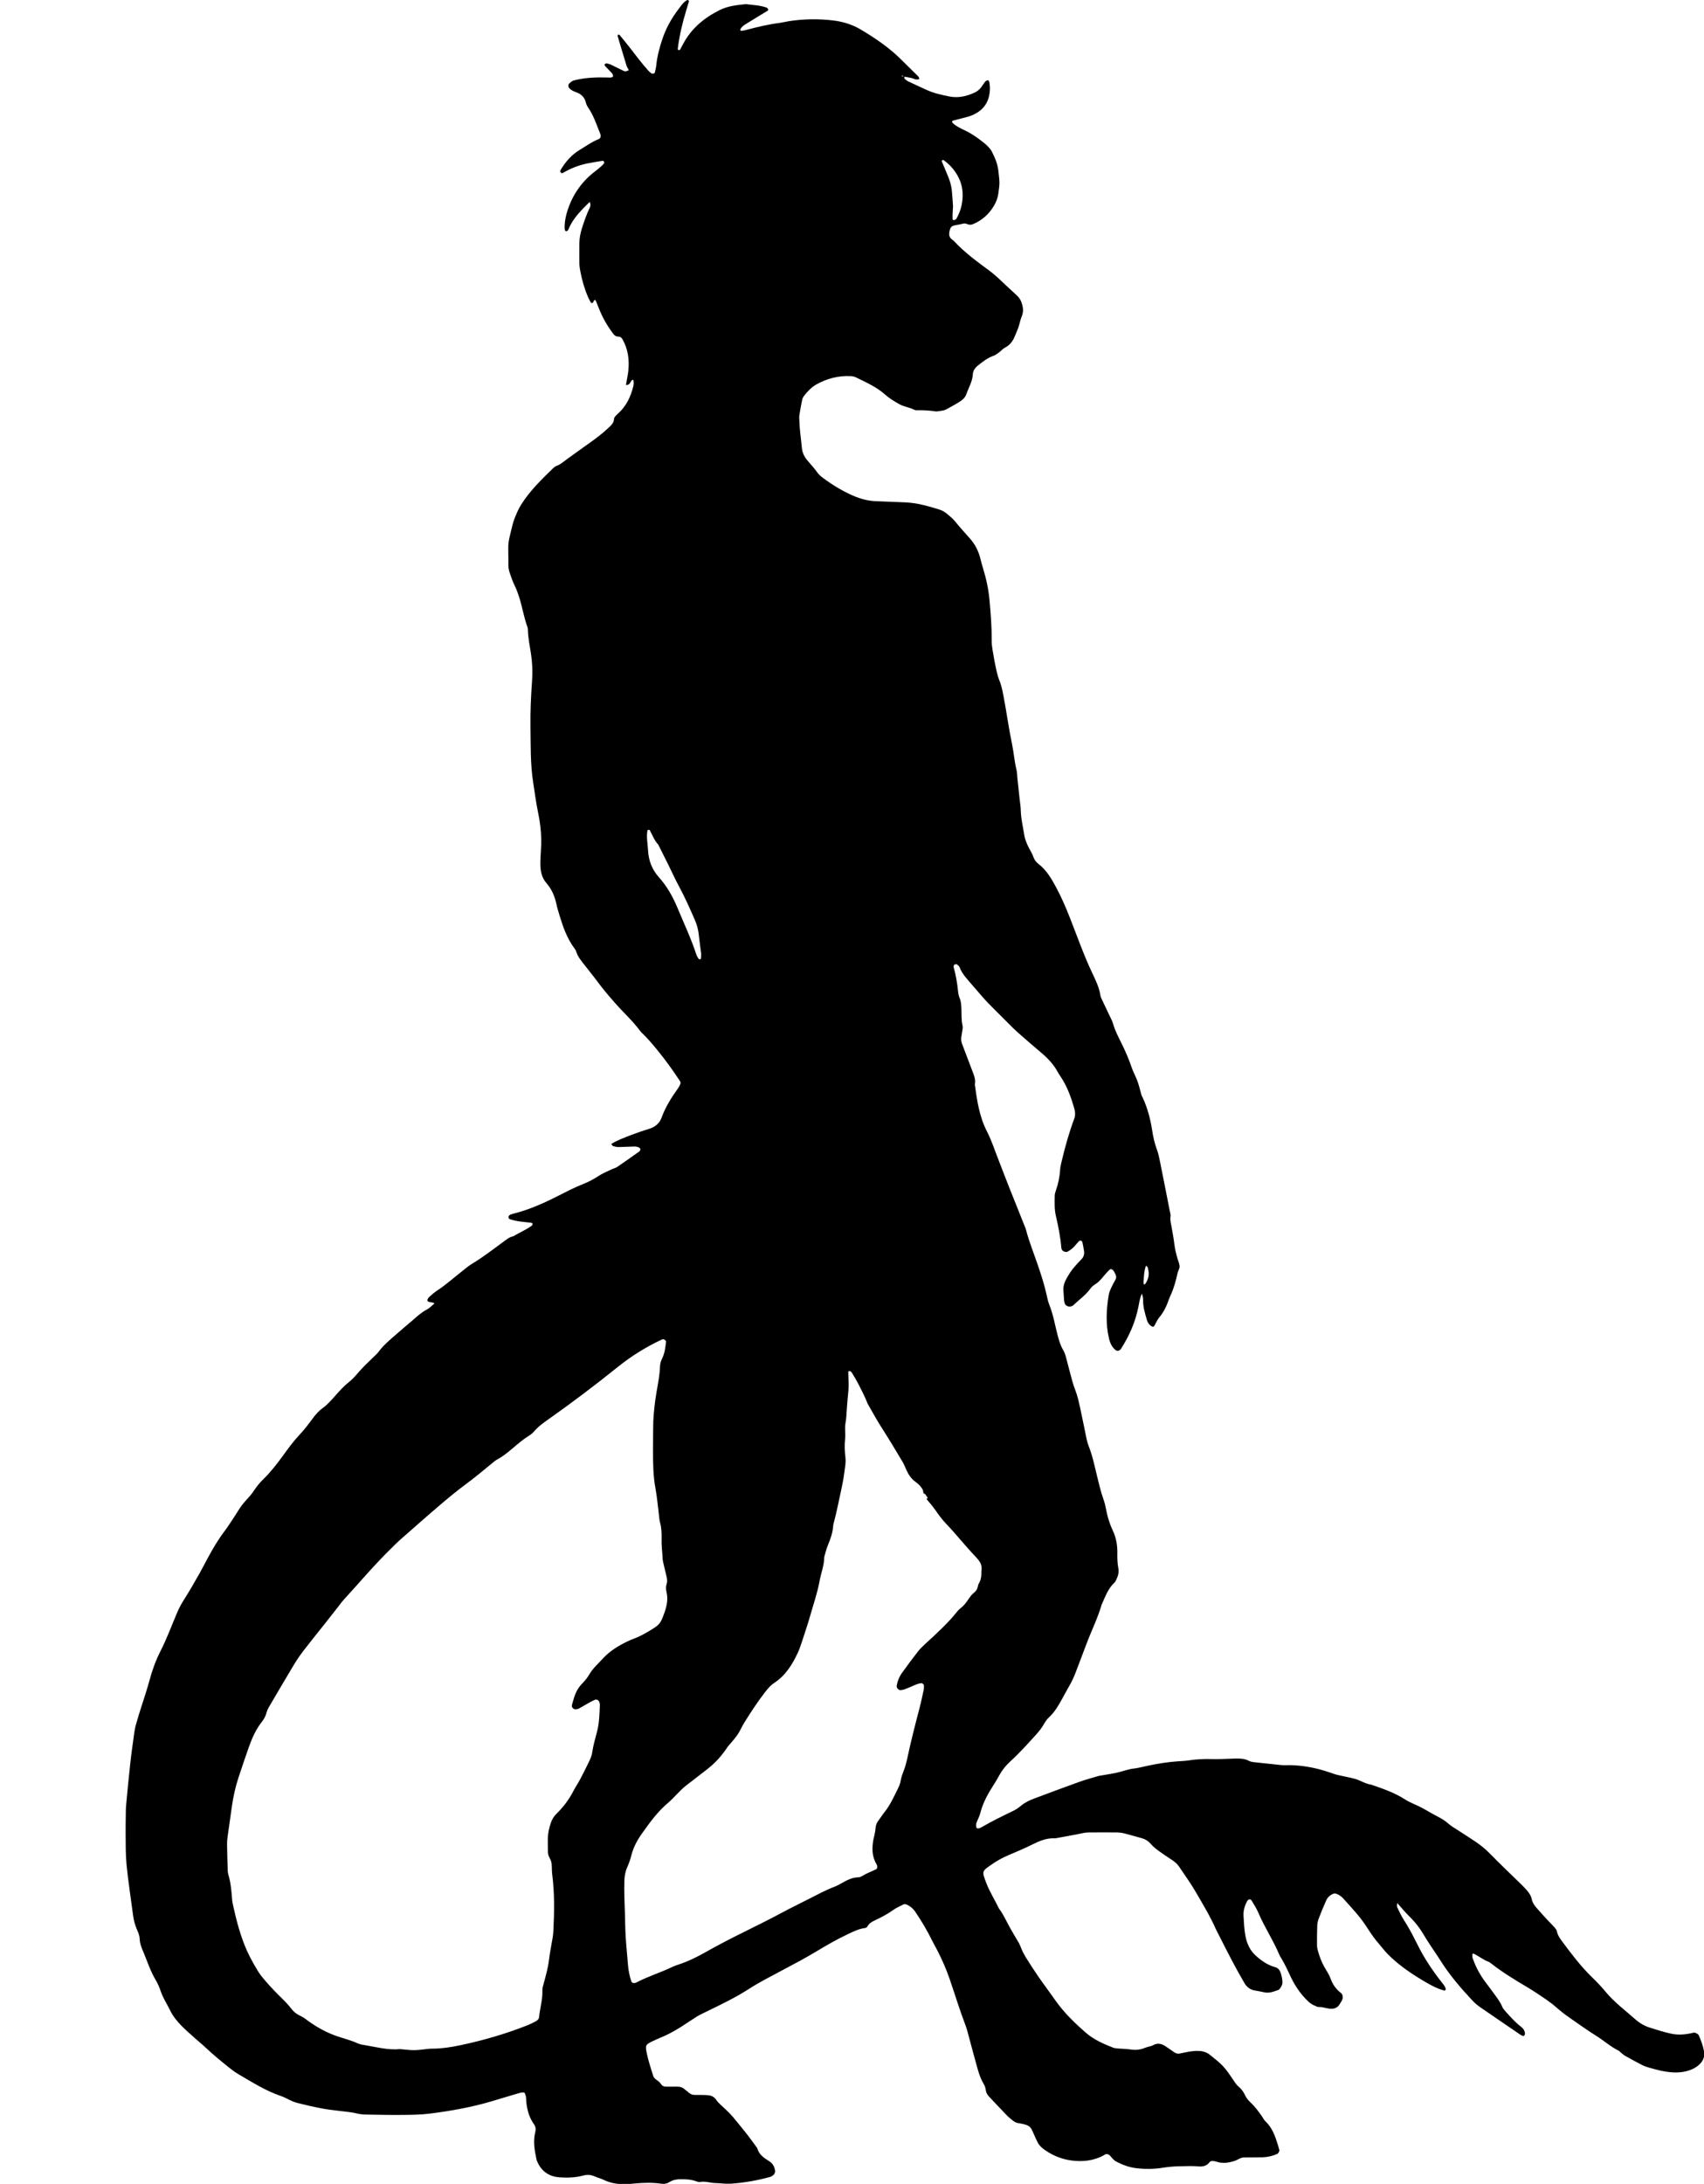<?xml version="1.0" encoding="utf-8"?>
<!-- Generator: Adobe Illustrator 24.0.2, SVG Export Plug-In . SVG Version: 6.00 Build 0)  -->
<svg version="1.1" id="Layer_1" xmlns="http://www.w3.org/2000/svg" xmlns:xlink="http://www.w3.org/1999/xlink" x="0px" y="0px"
	 width="226.11" height="289.68" viewBox="0 0 226.11 289.68" style="enable-background:new 0 0 226.11 289.68;" xml:space="preserve">
<path d="M185.41,252.41c-0.01,0.19-0.08,0.4-0.02,0.55c0.26,0.57,0.54,1.14,0.87,1.67c0.54,0.85,1.04,1.72,1.48,2.63
	c0.11,0.23,0.24,0.44,0.35,0.67c0.86,1.76,1.95,3.38,3.15,4.92c0.23,0.3,0.5,0.57,0.6,0.95c0.01,0.05,0,0.12-0.03,0.15
	c-0.04,0.04-0.11,0.1-0.15,0.09c-1.05-0.28-1.98-0.82-2.89-1.36c-1.46-0.87-2.86-1.83-4.12-2.99c-0.37-0.34-0.72-0.7-1.04-1.09
	c-0.43-0.54-0.9-1.05-1.31-1.6c-0.41-0.55-0.78-1.15-1.16-1.72c-0.85-1.25-1.9-2.34-2.91-3.47c-0.25-0.28-0.57-0.5-0.93-0.62
	c-0.11-0.04-0.25-0.04-0.36,0c-0.43,0.16-0.76,0.46-0.95,0.87c-0.36,0.8-0.7,1.62-1.01,2.44c-0.11,0.29-0.18,0.61-0.19,0.92
	c-0.03,0.88-0.04,1.76-0.03,2.64c0,0.25,0.06,0.5,0.13,0.74c0.21,0.73,0.47,1.44,0.84,2.1c0.28,0.49,0.62,0.97,0.81,1.49
	c0.28,0.8,0.72,1.45,1.39,1.96c0.29,0.22,0.31,0.69,0.11,1.04c-0.09,0.17-0.19,0.32-0.29,0.48c-0.3,0.49-0.76,0.62-1.3,0.57
	c-0.5-0.05-0.98-0.26-1.49-0.22c-0.12,0.01-0.24-0.07-0.36-0.12c-0.35-0.14-0.68-0.32-0.96-0.58c-1.13-1.05-1.94-2.32-2.56-3.71
	c-0.31-0.69-0.65-1.36-1.03-2.01c-0.1-0.16-0.21-0.32-0.28-0.49c-0.8-1.92-1.97-3.66-2.78-5.57c-0.24-0.57-0.59-1.11-0.91-1.65
	c-0.05-0.09-0.21-0.17-0.3-0.16c-0.1,0.02-0.22,0.13-0.28,0.23c-0.35,0.62-0.53,1.28-0.49,1.99c0.05,0.88,0.09,1.77,0.25,2.63
	c0.19,1,0.59,1.92,1.38,2.63c0.76,0.68,1.57,1.25,2.57,1.52c0.39,0.1,0.62,0.41,0.74,0.79c0.13,0.42,0.23,0.85,0.22,1.3
	c0,0.27-0.32,0.86-0.56,0.94c-0.59,0.21-1.18,0.45-1.83,0.31c-0.43-0.09-0.86-0.18-1.3-0.25c-0.6-0.11-1.05-0.46-1.34-0.96
	c-0.57-0.97-1.12-1.97-1.65-2.97c-0.62-1.17-1.21-2.35-1.81-3.53c-0.11-0.22-0.24-0.44-0.34-0.67c-0.77-1.73-1.75-3.35-2.7-4.98
	c-0.66-1.14-1.45-2.21-2.18-3.31c-0.25-0.37-0.58-0.65-0.96-0.9c-0.63-0.41-1.26-0.83-1.87-1.28c-0.35-0.26-0.69-0.56-0.97-0.88
	c-0.31-0.35-0.66-0.57-1.1-0.7c-0.79-0.22-1.57-0.45-2.36-0.65c-0.3-0.08-0.62-0.12-0.93-0.13c-1.26-0.01-2.52-0.01-3.78,0
	c-0.51,0-1,0.13-1.49,0.23c-0.99,0.2-1.98,0.37-2.97,0.55c-1.11-0.07-2.08,0.34-3.05,0.82c-1.01,0.51-2.06,0.95-3.1,1.39
	c-0.82,0.34-1.58,0.76-2.31,1.27c-1.28,0.9-1.31,0.84-0.69,2.46c0.45,1.18,1.14,2.24,1.68,3.38c0.58,0.75,0.95,1.63,1.41,2.45
	c0.37,0.66,0.75,1.31,1.14,1.96c0.17,0.27,0.28,0.56,0.4,0.85c0.16,0.41,0.36,0.8,0.59,1.18c0.53,0.85,1.08,1.7,1.65,2.53
	c0.75,1.09,1.55,2.14,2.31,3.23c1.13,1.61,2.54,2.97,4.01,4.25c1.05,0.92,2.33,1.49,3.62,1.99c0.17,0.07,0.37,0.09,0.55,0.11
	c0.63,0.05,1.26,0.06,1.88,0.15c0.65,0.09,1.24,0.01,1.84-0.24c0.34-0.15,0.75-0.17,1.07-0.35c0.58-0.32,1.09-0.19,1.59,0.13
	c0.42,0.27,0.83,0.57,1.24,0.85c0.22,0.15,0.47,0.18,0.72,0.13c0.43-0.08,0.86-0.19,1.3-0.26c0.37-0.06,0.75-0.09,1.13-0.08
	c0.57,0.01,1.1,0.16,1.57,0.54c1.66,1.33,1.87,1.53,3.06,3.3c0.21,0.31,0.41,0.64,0.7,0.88c0.39,0.33,0.68,0.72,0.89,1.19
	c0.15,0.33,0.41,0.64,0.68,0.9c0.61,0.56,1.09,1.22,1.56,1.89c0.14,0.21,0.25,0.45,0.43,0.62c0.92,0.85,1.3,1.98,1.66,3.12
	c0.08,0.24,0.14,0.48,0.2,0.73c0.03,0.12-0.14,0.42-0.25,0.48c-0.64,0.29-1.31,0.44-2.01,0.46c-0.38,0.01-0.76,0-1.13,0.01
	c-0.44,0-0.88,0-1.32,0.01c-0.46,0.01-0.81,0.33-1.23,0.46c-0.8,0.26-1.59,0.37-2.41,0.1c-0.18-0.06-0.37-0.09-0.55-0.09
	c-0.11,0-0.27,0.04-0.33,0.12c-0.37,0.53-0.9,0.65-1.49,0.6c-0.82-0.08-1.63-0.03-2.45-0.02c-0.76,0.01-1.5,0.07-2.25,0.19
	c-1.18,0.19-2.39,0.21-3.58,0.06c-0.94-0.11-1.83-0.44-2.67-0.89c-0.34-0.18-0.55-0.51-0.81-0.78c-0.18-0.19-0.48-0.26-0.69-0.12
	c-0.37,0.25-0.78,0.4-1.2,0.54c-0.67,0.22-1.34,0.31-2.04,0.31c-1.76,0.01-3.35-0.5-4.78-1.52c-0.42-0.3-0.76-0.65-0.97-1.14
	c-0.07-0.17-0.17-0.34-0.24-0.51c-0.63-1.39-0.49-1.58-2.27-1.87c-0.25-0.04-0.48-0.16-0.68-0.32c-0.25-0.2-0.5-0.39-0.72-0.61
	c-0.83-0.86-1.65-1.73-2.47-2.6c-0.22-0.24-0.37-0.51-0.41-0.83c-0.04-0.32-0.14-0.61-0.31-0.88c-0.36-0.6-0.58-1.26-0.77-1.92
	c-0.4-1.39-0.76-2.79-1.14-4.19c-0.15-0.55-0.28-1.1-0.48-1.63c-0.79-2.06-1.42-4.17-2.14-6.25c-0.46-1.31-1.02-2.57-1.66-3.8
	c-0.2-0.39-0.43-0.77-0.62-1.17c-0.67-1.36-1.44-2.65-2.29-3.9c-0.26-0.37-0.6-0.64-1-0.84c-0.17-0.08-0.36-0.15-0.54-0.05
	c-0.45,0.23-0.92,0.43-1.32,0.72c-0.77,0.55-1.61,0.99-2.46,1.39c-0.41,0.19-0.77,0.4-0.99,0.82c-0.05,0.09-0.19,0.18-0.3,0.19
	c-0.83,0.1-1.56,0.47-2.3,0.82c-1.43,0.67-2.79,1.46-4.14,2.27c-0.75,0.45-1.52,0.89-2.29,1.31c-1.49,0.81-3,1.59-4.5,2.4
	c-0.77,0.42-1.54,0.86-2.28,1.34c-1.75,1.12-3.63,2.02-5.5,2.93c-0.57,0.27-1.14,0.54-1.66,0.9c-0.31,0.21-0.64,0.41-0.95,0.62
	c-1.15,0.78-2.34,1.48-3.64,2c-0.29,0.12-0.57,0.26-0.86,0.39c-1,0.46-1.07,0.57-0.86,1.57c0.21,1.05,0.56,2.06,0.87,3.08
	c0.05,0.17,0.2,0.33,0.34,0.44c0.25,0.19,0.52,0.35,0.69,0.63c0.14,0.23,0.37,0.34,0.63,0.34c0.5,0.01,1.01,0.01,1.51,0
	c0.4-0.01,0.74,0.11,1.03,0.38c0.19,0.17,0.4,0.3,0.59,0.47c0.2,0.17,0.43,0.24,0.69,0.25c0.57,0.01,1.13-0.01,1.7,0.03
	c0.45,0.03,0.86,0.17,1.14,0.57c0.11,0.15,0.22,0.31,0.35,0.44c0.63,0.62,1.31,1.18,1.88,1.85c0.53,0.62,1.03,1.27,1.55,1.9
	c0.6,0.73,1.14,1.5,1.7,2.26c0.22,0.87,0.9,1.31,1.6,1.75c0.45,0.28,0.69,0.72,0.77,1.25c0.04,0.22-0.11,0.52-0.31,0.64
	c-0.11,0.06-0.21,0.15-0.33,0.18c-1.7,0.47-3.44,0.78-5.2,0.9c-0.69,0.05-1.38-0.06-2.07-0.08c-0.69-0.01-1.36-0.28-2.06-0.14
	c-0.17,0.03-0.37-0.05-0.54-0.11c-0.67-0.24-1.35-0.26-2.05-0.26c-0.51,0-1,0.09-1.44,0.37c-0.33,0.21-0.69,0.29-1.08,0.23
	c-1.19-0.18-2.38-0.14-3.58-0.03c-0.38,0.04-0.75,0.07-1.13,0.08c-1.02,0.04-2-0.11-2.94-0.56c-0.39-0.19-0.83-0.29-1.23-0.47
	c-0.49-0.22-0.98-0.25-1.48-0.11c-1.05,0.28-2.12,0.32-3.19,0.24c-1.28-0.1-2.26-0.71-2.84-1.89c-0.08-0.17-0.16-0.34-0.2-0.53
	c-0.25-1.17-0.46-2.35-0.16-3.55c0.1-0.39,0.07-0.75-0.17-1.08c-0.11-0.15-0.21-0.31-0.3-0.48c-0.38-0.67-0.57-1.39-0.68-2.15
	c-0.07-0.49,0-1-0.23-1.47c-0.02-0.05-0.1-0.11-0.15-0.11c-0.19,0.01-0.38,0.02-0.55,0.07c-1.21,0.35-2.41,0.72-3.62,1.08
	c-2.72,0.81-5.51,1.31-8.32,1.66c-1.12,0.14-2.26,0.16-3.39,0.17c-1.57,0.02-3.15-0.01-4.72-0.04c-0.5-0.01-1.02-0.02-1.5-0.14
	c-0.8-0.21-1.62-0.25-2.43-0.36c-0.81-0.1-1.63-0.19-2.43-0.35c-1.05-0.2-2.09-0.46-3.13-0.71c-0.24-0.06-0.48-0.16-0.71-0.26
	c-0.46-0.2-0.9-0.47-1.37-0.63c-2.05-0.69-3.85-1.84-5.7-2.92c-0.49-0.29-0.94-0.63-1.38-0.99c-1.03-0.83-2.05-1.67-3.01-2.58
	c-0.41-0.39-0.86-0.74-1.28-1.12c-0.61-0.55-1.23-1.08-1.81-1.66c-0.62-0.63-1.18-1.3-1.57-2.11c-0.41-0.84-0.94-1.63-1.24-2.53
	c-0.18-0.53-0.41-1.06-0.7-1.54c-0.68-1.15-1.08-2.41-1.59-3.63c-0.25-0.57-0.49-1.16-0.51-1.81c-0.02-0.45-0.21-0.86-0.38-1.26
	c-0.25-0.59-0.41-1.19-0.49-1.82c-0.29-2.25-0.65-4.49-0.87-6.74c-0.13-1.38-0.11-2.77-0.12-4.15c-0.01-0.82,0.01-1.64,0.02-2.46
	c0.01-0.44,0-0.88,0.05-1.32c0.17-1.82,0.34-3.64,0.54-5.45c0.15-1.38,0.35-2.75,0.54-4.12c0.05-0.37,0.12-0.75,0.23-1.11
	c0.24-0.85,0.49-1.69,0.77-2.53c0.35-1.07,0.7-2.15,1-3.24c0.36-1.34,0.82-2.65,1.45-3.89c0.86-1.68,1.51-3.46,2.25-5.19
	c0.27-0.64,0.6-1.23,0.98-1.82c0.71-1.11,1.36-2.27,2.01-3.41c0.37-0.66,0.71-1.33,1.07-2c0.66-1.22,1.36-2.41,2.2-3.52
	c0.49-0.65,0.92-1.35,1.38-2.03c0.31-0.47,0.59-0.97,0.93-1.42c0.34-0.45,0.74-0.85,1.11-1.28c0.2-0.24,0.39-0.5,0.56-0.76
	c0.35-0.53,0.76-1.01,1.21-1.45c0.95-0.93,1.76-1.97,2.54-3.04c0.7-0.97,1.4-1.94,2.22-2.81c0.65-0.69,1.22-1.44,1.78-2.2
	c0.38-0.52,0.79-0.98,1.3-1.35c0.62-0.45,1.12-1.01,1.62-1.58c0.58-0.66,1.17-1.32,1.86-1.87c0.39-0.31,0.75-0.68,1.07-1.06
	c0.65-0.78,1.38-1.47,2.1-2.17c0.27-0.26,0.57-0.51,0.79-0.81c0.68-0.92,1.57-1.63,2.42-2.38c0.66-0.58,1.34-1.15,2.01-1.72
	c0.62-0.53,1.21-1.1,1.95-1.48c0.38-0.2,0.69-0.54,1.03-0.82l-0.07-0.11l0.09,0.15c-0.24-0.25-0.6-0.14-0.87-0.29
	c-0.1-0.05-0.12-0.19-0.06-0.32c0.05-0.11,0.13-0.22,0.22-0.3c0.33-0.29,0.66-0.59,1.03-0.83c1.16-0.76,2.19-1.69,3.28-2.54
	c0.45-0.35,0.88-0.73,1.36-1.02c1.41-0.84,2.7-1.85,4.02-2.81c0.46-0.33,0.88-0.73,1.46-0.84c0.8-0.49,1.69-0.84,2.45-1.41
	c0.04-0.03,0.07-0.09,0.09-0.15c0.04-0.13-0.03-0.21-0.19-0.23c-0.94-0.11-1.88-0.16-2.79-0.46c-0.14-0.05-0.2-0.14-0.2-0.27
	c0-0.13,0.05-0.23,0.17-0.3c0.05-0.03,0.11-0.06,0.17-0.08c0.06-0.02,0.12-0.04,0.18-0.06c2.03-0.5,3.93-1.32,5.79-2.26
	c1.18-0.6,2.35-1.21,3.58-1.7c0.7-0.28,1.37-0.62,2-1.04c0.57-0.38,1.22-0.64,1.85-0.94c0.23-0.11,0.49-0.16,0.69-0.3
	c0.99-0.67,1.96-1.36,2.94-2.06c0.08-0.06,0.14-0.22,0.12-0.31c-0.03-0.1-0.16-0.2-0.26-0.24c-0.17-0.06-0.37-0.1-0.55-0.09
	c-0.69,0.01-1.38,0.06-2.08,0.07c-0.25,0-0.5-0.06-0.73-0.13c-0.09-0.03-0.15-0.17-0.24-0.28c0.87-0.53,1.82-0.87,2.75-1.23
	c0.76-0.29,1.54-0.55,2.32-0.79c0.78-0.24,1.35-0.75,1.61-1.48c0.51-1.38,1.26-2.6,2.11-3.78c0.15-0.2,0.27-0.42,0.37-0.65
	c0.04-0.1,0.05-0.27-0.01-0.36c-0.93-1.42-1.92-2.8-3-4.12c-0.64-0.78-1.28-1.55-2.01-2.25c-0.09-0.09-0.19-0.17-0.26-0.27
	c-1.01-1.38-2.28-2.51-3.4-3.79c-0.83-0.95-1.65-1.9-2.39-2.92c-0.6-0.81-1.25-1.58-1.86-2.38c-0.34-0.45-0.7-0.89-0.86-1.45
	c-0.05-0.18-0.16-0.34-0.27-0.49c-0.95-1.29-1.48-2.76-1.94-4.27c-0.16-0.54-0.33-1.08-0.45-1.64c-0.22-1-0.61-1.92-1.29-2.7
	c-0.57-0.65-0.78-1.42-0.82-2.26c-0.02-0.38,0-0.75,0.01-1.13c0.03-0.82,0.12-1.63,0.1-2.45c-0.02-1.19-0.18-2.38-0.42-3.55
	c-0.27-1.29-0.43-2.6-0.64-3.91c-0.4-2.5-0.33-5.02-0.37-7.53c-0.03-2.01,0.07-4.02,0.21-6.03c0.09-1.2,0.04-2.38-0.14-3.58
	c-0.16-1.06-0.39-2.11-0.41-3.18c0-0.12-0.02-0.25-0.06-0.37c-0.48-1.3-0.68-2.68-1.11-4c-0.16-0.48-0.32-0.96-0.54-1.4
	c-0.28-0.57-0.49-1.16-0.69-1.75c-0.12-0.36-0.2-0.72-0.19-1.11c0.01-0.44,0-0.88-0.01-1.32c-0.02-1.61-0.02-1.61,0.36-3.17
	c0.14-0.55,0.25-1.11,0.46-1.63c0.25-0.64,0.52-1.29,0.89-1.87c1.15-1.83,2.69-3.32,4.22-4.81c0.13-0.13,0.29-0.25,0.47-0.32
	c0.55-0.2,0.96-0.59,1.42-0.92c1.07-0.78,2.15-1.54,3.22-2.31c0.82-0.58,1.61-1.21,2.34-1.9c0.32-0.3,0.63-0.62,0.65-1.11
	c0-0.11,0.08-0.24,0.16-0.33c0.12-0.15,0.26-0.28,0.4-0.4c1.07-0.97,1.65-2.2,1.99-3.57c0.08-0.31,0.07-0.62-0.01-0.93
	c0.04-0.04,0.08-0.08,0.12-0.13c0.02-0.03,0.03-0.08,0.04-0.11c-0.04,0.09-0.08,0.19-0.11,0.28c-0.32,0.01-0.36,0.3-0.51,0.49
	c-0.12,0.16-0.28,0.23-0.5,0.21c0.09-0.49,0.17-0.99,0.26-1.48c0.02-0.12,0.04-0.25,0.05-0.37c0.16-1.48-0.03-2.89-0.76-4.2
	c-0.13-0.23-0.29-0.37-0.59-0.37c-0.24,0-0.47-0.13-0.63-0.35c-0.76-1.01-1.4-2.09-1.87-3.27c-0.14-0.35-0.29-0.7-0.42-1.05
	c-0.06-0.17-0.13-0.23-0.26-0.13c-0.04,0.03-0.06,0.11-0.09,0.16c-0.03,0.05-0.05,0.13-0.1,0.16c-0.13,0.07-0.23,0.02-0.29-0.11
	c-0.11-0.23-0.24-0.44-0.34-0.67c-0.47-1.1-0.8-2.25-1.02-3.43c-0.06-0.31-0.11-0.62-0.12-0.94c-0.01-0.94-0.01-1.89,0-2.83
	c0.01-0.63,0.14-1.25,0.32-1.85c0.3-0.96,0.63-1.91,1.07-2.82c0.11-0.24,0.1-0.49-0.03-0.72c0.11-0.07,0.16,0.01,0.1,0.03
	c-0.24,0.06,0.08,0.14-0.05-0.08c-0.31,0.31-0.64,0.61-0.94,0.93c-0.79,0.82-1.5,1.7-1.93,2.77c-0.05,0.14-0.15,0.19-0.27,0.22
	c-0.13,0.03-0.23-0.16-0.23-0.43c0-0.63,0.08-1.25,0.25-1.86c0.59-2.12,1.7-3.91,3.39-5.33c0.53-0.44,1.11-0.82,1.57-1.35
	c0.04-0.04,0.05-0.12,0.04-0.18c-0.01-0.12-0.11-0.21-0.25-0.18c-0.68,0.11-1.37,0.21-2.04,0.35c-1.12,0.24-2.17,0.65-3.15,1.23
	c-0.13,0.08-0.24,0.07-0.33-0.05c-0.07-0.09-0.07-0.21,0-0.34c0.65-1.1,1.48-2.03,2.59-2.69c0.81-0.48,1.57-1.05,2.46-1.39
	c0.24-0.09,0.31-0.4,0.22-0.64c-0.49-1.22-0.89-2.49-1.66-3.59c-0.14-0.2-0.23-0.45-0.29-0.69c-0.18-0.67-0.63-1.06-1.26-1.29
	c-0.35-0.13-0.7-0.28-0.95-0.58c-0.1-0.12-0.14-0.41-0.03-0.52c0.13-0.13,0.27-0.27,0.42-0.36c0.16-0.09,0.35-0.14,0.53-0.18
	c1.36-0.31,2.74-0.36,4.13-0.32c0.25,0.01,0.51,0.05,0.74-0.08c0.04-0.02,0.06-0.12,0.05-0.17c-0.03-0.11-0.08-0.24-0.15-0.32
	c-0.3-0.33-0.61-0.63-0.91-0.96c-0.11-0.12-0.08-0.24,0.05-0.3c0.05-0.02,0.12-0.05,0.17-0.04c0.18,0.04,0.37,0.09,0.54,0.16
	c0.57,0.27,1.13,0.56,1.69,0.83c0.25,0.12,0.48,0.06,0.69-0.11l-0.07,0.1l0.09-0.06c-0.11-0.22-0.26-0.44-0.33-0.67
	c-0.39-1.26-0.76-2.53-1.14-3.79c-0.04-0.14-0.03-0.25,0.09-0.29c0.04-0.01,0.13,0.04,0.16,0.08c0.48,0.58,0.96,1.16,1.42,1.76
	c0.76,1,1.53,2,2.37,2.94c0.12,0.14,0.28,0.25,0.41,0.37c0.12,0.11,0.44,0.02,0.47-0.13c0.06-0.31,0.15-0.61,0.18-0.92
	c0.12-1.2,0.43-2.36,0.81-3.49c0.48-1.44,1.21-2.76,2.14-3.97c0.34-0.44,0.63-0.94,1.16-1.21C91.22-0.01,91.3,0,91.33,0.03
	c0.04,0.03,0.1,0.11,0.09,0.15c-0.12,0.42-0.25,0.84-0.38,1.26c-0.5,1.63-0.88,3.28-1.1,4.97c-0.02,0.16,0.03,0.25,0.16,0.24
	c0.05,0,0.13-0.04,0.15-0.09c0.13-0.22,0.24-0.44,0.36-0.66c1.09-2.1,2.8-3.52,4.88-4.56c1.1-0.55,2.29-0.67,3.48-0.79
	c0.93,0.12,1.88,0.14,2.78,0.47c0.05,0.02,0.09,0.08,0.13,0.13c0.09,0.1,0.07,0.22-0.06,0.3c-0.97,0.59-1.94,1.17-2.9,1.77
	c-0.26,0.16-0.53,0.35-0.66,0.65c-0.02,0.05-0.04,0.13-0.02,0.15c0.04,0.04,0.12,0.08,0.17,0.07c0.25-0.04,0.49-0.08,0.73-0.15
	c1.46-0.39,2.93-0.73,4.43-0.92c0.37-0.05,0.74-0.15,1.11-0.21c1.94-0.3,3.89-0.33,5.84-0.1c1.31,0.15,2.58,0.54,3.74,1.23
	c1.95,1.17,3.82,2.44,5.43,4.07c0.71,0.71,1.44,1.41,2.15,2.12c0.08,0.08,0.11,0.21,0.15,0.32c0.02,0.07-0.34,0.13-0.54,0.07
	c-0.18-0.06-0.35-0.14-0.53-0.18c-0.31-0.07-0.62-0.11-0.93-0.17c-0.1-0.05-0.21-0.11-0.31-0.16c0,0.04,0,0.13,0.01,0.13
	c0.11,0,0.23-0.01,0.34-0.01c-0.05,0.13-0.06,0.26,0.03,0.34c0.14,0.12,0.29,0.25,0.46,0.33c0.8,0.38,1.6,0.74,2.4,1.11
	c0.98,0.46,2.03,0.68,3.08,0.89c1.16,0.23,2.25-0.03,3.31-0.51c0.35-0.16,0.64-0.4,0.88-0.7c0.19-0.25,0.35-0.53,0.54-0.77
	c0.07-0.09,0.2-0.13,0.31-0.17c0.13-0.05,0.23,0.13,0.27,0.41c0.08,0.57,0.06,1.13-0.07,1.69c-0.22,0.97-0.77,1.71-1.62,2.22
	c-0.43,0.26-0.9,0.45-1.39,0.57c-0.61,0.15-1.22,0.31-1.82,0.47c-0.03,0.01-0.06,0.09-0.06,0.13c0,0.06,0.02,0.14,0.06,0.17
	c0.51,0.48,1.15,0.76,1.77,1.06c0.86,0.42,1.62,0.97,2.36,1.56c0.2,0.16,0.39,0.32,0.56,0.51c0.17,0.18,0.35,0.37,0.47,0.59
	c0.44,0.84,0.81,1.7,0.91,2.66c0.18,1.58,0.19,1.58-0.01,3c-0.08,0.58-0.28,1.09-0.57,1.59c-0.66,1.12-1.58,1.95-2.79,2.45
	c-0.24,0.1-0.48,0.11-0.73,0.01c-0.17-0.07-0.35-0.13-0.55-0.08c-0.31,0.07-0.61,0.14-0.92,0.19c-0.62,0.1-0.77,0.22-0.9,0.75
	c-0.11,0.46-0.1,0.88,0.33,1.18c0.1,0.07,0.21,0.15,0.29,0.24c1.42,1.53,3.11,2.74,4.78,3.98c0.35,0.26,0.68,0.56,1.01,0.85
	c0.83,0.77,1.65,1.56,2.49,2.32c0.34,0.31,0.56,0.67,0.69,1.1c0.17,0.56,0.22,1.1-0.01,1.66c-0.14,0.35-0.24,0.72-0.33,1.08
	c-0.14,0.55-0.39,1.06-0.6,1.58c-0.27,0.68-0.66,1.19-1.32,1.53c-0.27,0.14-0.48,0.4-0.73,0.59c-0.25,0.18-0.51,0.39-0.8,0.49
	c-0.79,0.28-1.43,0.79-2.07,1.3c-0.35,0.28-0.63,0.68-0.65,1.12c-0.05,0.98-0.56,1.79-0.87,2.68c-0.16,0.44-0.49,0.74-0.86,0.97
	c-0.58,0.37-1.19,0.7-1.8,1.03c-0.4,0.22-0.85,0.19-1.28,0.28c-0.87-0.12-1.75-0.19-2.63-0.16c-0.12,0-0.26-0.02-0.36-0.08
	c-0.62-0.32-1.32-0.38-1.94-0.72c-0.66-0.37-1.31-0.76-1.88-1.26c-1.14-1.03-2.53-1.63-3.88-2.3c-0.22-0.11-0.48-0.16-0.73-0.17
	c-1.61-0.08-3.13,0.32-4.53,1.1c-0.66,0.37-1.19,0.93-1.65,1.53c-0.11,0.15-0.2,0.33-0.24,0.51c-0.14,0.68-0.27,1.36-0.37,2.04
	c-0.04,0.25-0.01,0.5,0,0.75c0.03,1.2,0.22,2.38,0.33,3.57c0.06,0.67,0.33,1.2,0.74,1.69c0.45,0.53,0.92,1.03,1.32,1.6
	c0.21,0.3,0.52,0.55,0.82,0.77c1.22,0.9,2.51,1.68,3.9,2.29c0.99,0.43,2.01,0.71,3.1,0.74c1.26,0.04,2.52,0.11,3.77,0.15
	c1.59,0.06,3.1,0.49,4.61,0.96c0.37,0.12,0.69,0.31,0.98,0.55c0.39,0.32,0.79,0.64,1.1,1.03c0.63,0.78,1.31,1.52,1.98,2.28
	c0.67,0.76,1.13,1.66,1.37,2.66c0.1,0.43,0.22,0.85,0.35,1.27c0.43,1.39,0.73,2.79,0.86,4.24c0.16,1.76,0.3,3.51,0.29,5.27
	c0,0.13,0,0.25,0,0.38c0.03,0.75,0.64,4.08,0.95,4.8c0.3,0.7,0.46,1.44,0.6,2.18c0.19,0.99,0.36,1.98,0.52,2.98
	c0.19,1.18,0.4,2.36,0.64,3.53c0.23,1.11,0.3,2.24,0.58,3.35c0.09,0.36,0.08,0.75,0.12,1.12c0.09,0.88,0.18,1.75,0.28,2.63
	c0.06,0.56,0.16,1.13,0.17,1.69c0.03,1.08,0.29,2.12,0.45,3.17c0.07,0.49,0.27,0.97,0.47,1.43c0.23,0.52,0.57,0.97,0.75,1.52
	c0.12,0.36,0.36,0.68,0.66,0.91c1.08,0.83,1.75,1.98,2.37,3.14c0.68,1.27,1.26,2.6,1.79,3.95c0.97,2.46,1.84,4.96,2.97,7.35
	c0.45,0.96,0.94,1.93,1.1,3c0.04,0.24,0.16,0.48,0.27,0.7c0.29,0.63,0.6,1.25,0.89,1.88c0.19,0.4,0.41,0.79,0.53,1.21
	c0.26,0.92,0.71,1.75,1.12,2.59c0.5,1.02,0.96,2.05,1.32,3.13c0.21,0.65,0.57,1.25,0.8,1.9c0.21,0.59,0.35,1.21,0.52,1.81
	c0.03,0.12,0.11,0.23,0.16,0.34c0.64,1.38,1.03,2.84,1.26,4.34c0.13,0.87,0.32,1.73,0.63,2.56c0.2,0.53,0.31,1.09,0.42,1.64
	c0.45,2.22,0.88,4.44,1.32,6.66c0.04,0.18,0.1,0.38,0.07,0.55c-0.09,0.52,0.07,1,0.15,1.49c0.13,0.74,0.27,1.49,0.36,2.24
	c0.08,0.63,0.23,1.24,0.4,1.84c0.1,0.36,0.28,0.72,0.29,1.08c0.01,0.29-0.2,0.59-0.27,0.89c-0.22,0.98-0.47,1.95-0.89,2.87
	c-0.1,0.23-0.21,0.46-0.29,0.7c-0.29,0.84-0.67,1.62-1.25,2.31c-0.28,0.33-0.44,0.76-0.66,1.13c-0.08,0.13-0.2,0.12-0.33,0.05
	c-0.36-0.19-0.56-0.53-0.66-0.88c-0.24-0.85-0.51-1.69-0.49-2.59c0.01-0.24-0.07-0.49-0.11-0.74c-0.02-0.13-0.05-0.12-0.11,0.01
	c-0.23,0.52-0.3,1.08-0.41,1.63c-0.4,2-1.2,3.83-2.3,5.54c-0.06,0.1-0.17,0.2-0.28,0.24c-0.1,0.04-0.27,0.05-0.35,0
	c-0.55-0.38-0.81-0.95-0.96-1.57c-0.46-1.93-0.37-3.87-0.04-5.81c0.05-0.3,0.17-0.61,0.3-0.89c0.18-0.4,0.4-0.79,0.61-1.17
	c0.14-0.25,0.06-0.49-0.04-0.72c-0.07-0.17-0.18-0.33-0.28-0.48c-0.11-0.16-0.37-0.2-0.49-0.08c-0.26,0.27-0.53,0.54-0.76,0.83
	c-0.35,0.45-0.73,0.86-1.22,1.16c-0.21,0.13-0.41,0.31-0.55,0.51c-0.63,0.89-1.53,1.49-2.29,2.23c-0.08,0.08-0.23,0.1-0.34,0.15
	c-0.24,0.09-0.7-0.14-0.77-0.38c-0.03-0.12-0.08-0.24-0.09-0.37c-0.04-0.44-0.06-0.88-0.09-1.32c-0.05-0.59,0.11-1.12,0.4-1.63
	c0.31-0.55,0.64-1.09,1.06-1.56c0.29-0.33,0.58-0.67,0.89-0.97c0.35-0.34,0.45-0.74,0.37-1.2c-0.06-0.37-0.13-0.74-0.21-1.11
	c-0.03-0.12-0.14-0.2-0.28-0.21c-0.05,0-0.13,0.04-0.17,0.08c-0.17,0.18-0.33,0.37-0.49,0.56c-0.29,0.34-0.62,0.62-1.02,0.83
	c-0.24,0.13-0.72-0.06-0.78-0.31c-0.01-0.06-0.04-0.12-0.05-0.18c-0.12-1.45-0.4-2.86-0.73-4.27c-0.2-0.87-0.16-1.75-0.15-2.63
	c0-0.25,0.08-0.5,0.16-0.73c0.32-0.9,0.5-1.82,0.56-2.77c0.03-0.43,0.15-0.87,0.25-1.29c0.44-1.84,0.95-3.65,1.61-5.42
	c0.16-0.43,0.16-0.87,0.04-1.3c-0.43-1.52-0.95-3-1.84-4.32c-0.14-0.21-0.28-0.42-0.4-0.64c-0.55-1.02-1.33-1.82-2.21-2.56
	c-1.01-0.85-2.01-1.72-3-2.59c-0.47-0.42-0.92-0.86-1.36-1.31c-0.76-0.75-1.52-1.51-2.27-2.27c-0.35-0.36-0.71-0.72-1.04-1.1
	c-0.58-0.66-1.16-1.33-1.73-2c-0.53-0.62-1.09-1.22-1.38-2.01c-0.06-0.16-0.23-0.3-0.38-0.41c-0.07-0.05-0.22,0-0.32,0.04
	c-0.04,0.02-0.08,0.1-0.09,0.16c-0.02,0.06-0.02,0.13-0.01,0.18c0.29,1.03,0.47,2.08,0.58,3.15c0.03,0.31,0.08,0.63,0.2,0.91
	c0.21,0.48,0.23,0.98,0.25,1.48c0.02,0.75-0.02,1.51,0.16,2.26c0.04,0.17,0,0.37-0.03,0.56c-0.04,0.31-0.11,0.62-0.15,0.93
	c-0.04,0.32,0,0.62,0.12,0.92c0.45,1.17,0.89,2.35,1.34,3.53c0.23,0.59,0.47,1.17,0.34,1.83c0.29,2.12,0.6,4.24,1.59,6.18
	c0.32,0.62,0.58,1.25,0.83,1.9c0.2,0.53,0.39,1.06,0.6,1.59c0.5,1.29,0.99,2.59,1.5,3.87c0.67,1.7,1.35,3.39,2.03,5.08
	c0.09,0.23,0.2,0.46,0.26,0.71c0.4,1.53,0.99,2.98,1.5,4.47c0.47,1.37,0.92,2.74,1.23,4.16c0.09,0.43,0.19,0.87,0.35,1.27
	c0.52,1.29,0.74,2.66,1.09,4c0.18,0.67,0.36,1.33,0.72,1.94c0.19,0.33,0.32,0.68,0.41,1.05c0.16,0.61,0.32,1.22,0.48,1.83
	c0.23,0.85,0.43,1.71,0.76,2.53c0.3,0.77,0.46,1.57,0.64,2.37c0.29,1.35,0.56,2.71,0.84,4.06c0.07,0.31,0.15,0.61,0.26,0.9
	c0.52,1.29,0.79,2.65,1.12,3.99c0.26,1.04,0.49,2.08,0.85,3.09c0.15,0.41,0.26,0.84,0.34,1.28c0.18,1,0.47,1.96,0.9,2.87
	c0.44,0.93,0.62,1.9,0.61,2.93c-0.01,0.69,0,1.4,0.13,2.07c0.1,0.54-0.02,0.99-0.23,1.45c-0.08,0.17-0.16,0.36-0.29,0.48
	c-0.86,0.8-1.22,1.89-1.69,2.91c-0.53,1.82-1.38,3.51-2.04,5.28c-0.44,1.18-0.9,2.35-1.34,3.53c-0.26,0.71-0.57,1.4-0.96,2.05
	c-0.32,0.54-0.6,1.11-0.91,1.65c-0.49,0.88-0.98,1.75-1.75,2.45c-0.27,0.25-0.49,0.58-0.67,0.9c-0.28,0.5-0.63,0.94-1.01,1.36
	c-1.1,1.21-2.19,2.44-3.4,3.54c-0.62,0.56-1.12,1.18-1.52,1.91c-0.21,0.39-0.43,0.77-0.67,1.14c-0.79,1.22-1.5,2.47-1.85,3.9
	c-0.11,0.42-0.34,0.81-0.49,1.23c-0.06,0.17-0.05,0.37-0.03,0.55c0.01,0.15,0.13,0.22,0.26,0.2c0.12-0.02,0.25-0.05,0.35-0.11
	c1.36-0.79,2.77-1.49,4.19-2.17c0.4-0.19,0.77-0.42,1.11-0.71c0.53-0.45,1.16-0.75,1.81-0.99c2-0.75,4.01-1.5,6.02-2.22
	c0.77-0.28,1.56-0.48,2.34-0.72c0.06-0.02,0.12-0.04,0.18-0.05c0.8-0.14,1.62-0.26,2.41-0.43c0.74-0.16,1.44-0.45,2.2-0.54
	c0.62-0.07,1.24-0.24,1.85-0.37c1.36-0.29,2.72-0.51,4.11-0.6c0.44-0.03,0.88-0.04,1.32-0.11c1.06-0.17,2.12-0.21,3.2-0.18
	c1,0.03,2.01-0.05,3.02-0.07c0.63-0.01,1.25-0.01,1.84,0.32c0.26,0.14,0.61,0.15,0.92,0.19c1.06,0.12,2.13,0.23,3.19,0.34
	c0.25,0.03,0.5,0.04,0.75,0.03c1.52-0.04,3.01,0.17,4.48,0.55c0.43,0.11,0.84,0.25,1.26,0.38c0.36,0.11,0.71,0.26,1.08,0.35
	c0.79,0.19,1.61,0.32,2.39,0.54c0.72,0.2,1.36,0.66,2.12,0.76c1.55,0.53,3.09,1.06,4.48,1.95c0.68,0.44,1.47,0.71,2.19,1.09
	c0.72,0.38,1.42,0.82,2.15,1.19c0.51,0.26,0.98,0.55,1.41,0.93c0.38,0.33,0.82,0.59,1.24,0.86c0.79,0.52,1.59,1.01,2.37,1.54
	c0.68,0.46,1.31,0.97,1.89,1.56c1.32,1.35,2.69,2.65,4.04,3.97c0.27,0.26,0.54,0.53,0.79,0.81c0.34,0.38,0.64,0.78,0.75,1.29
	c0.09,0.45,0.33,0.81,0.63,1.15c0.5,0.57,1.01,1.13,1.52,1.68c0.3,0.32,0.62,0.63,0.91,0.96c0.12,0.14,0.25,0.31,0.28,0.48
	c0.1,0.52,0.39,0.92,0.69,1.33c1.24,1.67,2.49,3.33,3.99,4.78c0.59,0.57,1.16,1.16,1.68,1.79c1.21,1.48,2.73,2.6,4.14,3.85
	c0.53,0.46,1.13,0.8,1.8,1.01c0.96,0.3,1.92,0.62,2.9,0.82c0.8,0.17,1.63,0.13,2.44-0.03c0.18-0.04,0.37-0.09,0.55-0.12
	c0.17-0.03,0.57,0.2,0.63,0.35c0.3,0.69,0.57,1.39,0.7,2.14c0.13,0.77-0.17,1.36-0.73,1.84c-0.48,0.41-1.06,0.66-1.69,0.81
	c-1.07,0.25-2.13,0.15-3.18-0.06c-0.55-0.11-1.1-0.27-1.65-0.42c-0.3-0.09-0.61-0.18-0.89-0.32c-0.78-0.4-1.56-0.82-2.33-1.26
	c-0.22-0.12-0.4-0.3-0.6-0.46c-0.1-0.08-0.18-0.19-0.29-0.24c-1.08-0.53-1.97-1.35-2.99-1.98c-1.18-0.73-2.29-1.55-3.43-2.33
	c-0.62-0.42-1.22-0.89-1.79-1.39c-0.85-0.76-1.81-1.36-2.75-1.99c-0.42-0.28-0.85-0.54-1.28-0.8c-1.57-0.93-3.13-1.88-4.57-3
	c-0.15-0.12-0.3-0.24-0.47-0.31c-0.72-0.25-1.29-0.78-1.98-1.07c-0.02-0.01-0.12,0.08-0.12,0.12c0,0.18-0.01,0.37,0.05,0.54
	c0.39,1.07,0.9,2.07,1.58,2.99c0.41,0.56,0.84,1.1,1.24,1.67c0.4,0.56,0.84,1.1,1.1,1.76c0.09,0.23,0.27,0.42,0.44,0.61
	c0.63,0.7,1.25,1.41,2.01,1.99c0.3,0.23,0.54,0.53,0.56,0.94c0,0.06-0.02,0.12-0.04,0.17c-0.07,0.15-0.17,0.18-0.31,0.11
	c-0.06-0.03-0.12-0.04-0.17-0.07c-1.82-1.24-3.64-2.48-5.45-3.73c-0.36-0.25-0.7-0.54-1-0.86c-1.59-1.7-3.11-3.47-4.34-5.46
	c-0.3-0.48-0.63-0.94-0.94-1.41c-0.38-0.58-0.77-1.15-1.12-1.75c-0.54-0.93-1.19-1.78-1.96-2.53c-0.58-0.58-1.11-1.2-1.64-1.82
	c-0.03,0.14-0.05,0.14-0.07,0.01C185.33,252.38,185.37,252.4,185.41,252.41z M122.93,198.45c-0.07-0.18-0.19-0.32-0.39-0.37
	c-0.04-0.18-0.04-0.38-0.13-0.54c-0.22-0.38-0.54-0.7-0.9-0.96c-0.59-0.41-0.96-0.98-1.25-1.63c-0.15-0.34-0.29-0.7-0.48-1.02
	c-0.87-1.46-1.74-2.92-2.66-4.35c-0.68-1.05-1.29-2.16-1.91-3.25c-0.16-0.27-0.25-0.58-0.38-0.86c-0.56-1.2-1.14-2.38-1.86-3.49
	c-0.05-0.08-0.21-0.1-0.32-0.13c-0.02,0-0.09,0.1-0.09,0.16c0.01,0.88,0.1,1.76,0,2.64c-0.08,0.69-0.12,1.38-0.18,2.07
	c-0.06,0.69-0.06,1.39-0.19,2.06c-0.13,0.69,0.03,1.38-0.05,2.07c-0.09,0.82-0.06,1.63,0.04,2.45c0.04,0.37,0.03,0.76-0.02,1.13
	c-0.12,0.94-0.25,1.87-0.45,2.79c-0.34,1.54-0.63,3.08-1.03,4.61c-0.05,0.18-0.11,0.37-0.12,0.55c-0.06,0.89-0.34,1.72-0.69,2.54
	c-0.22,0.52-0.34,1.08-0.5,1.62c0,1.09-0.42,2.09-0.61,3.14c-0.28,1.55-0.8,3.04-1.23,4.55c-0.34,1.21-0.75,2.4-1.14,3.6
	c-0.16,0.48-0.32,0.96-0.53,1.41c-0.73,1.55-1.62,3-3.1,3.97c-0.49,0.32-0.85,0.74-1.2,1.19c-1.01,1.29-1.9,2.67-2.77,4.05
	c-0.34,0.53-0.57,1.13-0.92,1.64c-0.39,0.57-0.87,1.07-1.31,1.61c-0.08,0.1-0.14,0.21-0.21,0.31c-0.86,1.21-1.5,1.88-2.73,2.84
	c-0.84,0.66-1.7,1.3-2.54,1.96c-0.9,0.69-1.59,1.61-2.46,2.35c-1.36,1.15-2.4,2.58-3.42,4.02c-0.62,0.87-1.14,1.82-1.41,2.87
	c-0.14,0.55-0.32,1.09-0.55,1.6c-0.27,0.59-0.37,1.2-0.39,1.84c-0.02,0.69-0.02,1.39,0,2.08c0.01,0.69,0.05,1.38,0.07,2.08
	c0.03,1.07,0.04,2.14,0.1,3.21c0.08,1.26,0.21,2.51,0.31,3.77c0.06,0.76,0.21,1.49,0.45,2.21c0.05,0.14,0.3,0.25,0.47,0.18
	c0.06-0.02,0.13-0.02,0.18-0.05c1.56-0.82,3.26-1.33,4.85-2.1c0.23-0.11,0.47-0.19,0.71-0.27c1.26-0.41,2.45-0.99,3.6-1.64
	c0.66-0.38,1.32-0.73,1.99-1.09c2.66-1.42,5.42-2.68,8.07-4.11c1.22-0.66,2.47-1.26,3.7-1.89c1.12-0.57,2.23-1.17,3.41-1.62
	c0.35-0.13,0.68-0.33,1.01-0.51c0.66-0.37,1.33-0.71,2.12-0.73c0.18,0,0.38-0.08,0.53-0.18c0.59-0.37,1.25-0.59,1.86-0.9
	c0.08-0.04,0.13-0.21,0.13-0.32c0-0.12-0.05-0.25-0.11-0.35c-0.62-1.04-0.61-2.15-0.4-3.29c0.04-0.19,0.09-0.37,0.13-0.55
	c0.06-0.31,0.13-0.62,0.15-0.93c0.02-0.4,0.16-0.72,0.4-1.03c0.27-0.35,0.5-0.73,0.77-1.07c0.76-0.94,1.25-2.04,1.78-3.11
	c0.17-0.34,0.33-0.7,0.38-1.06c0.08-0.51,0.26-0.97,0.44-1.44c0.18-0.47,0.31-0.95,0.42-1.45c0.48-2.28,1.06-4.53,1.65-6.79
	c0.21-0.79,0.37-1.59,0.55-2.39c0.04-0.18,0.02-0.37,0.03-0.56c0.01-0.16-0.22-0.35-0.37-0.33c-0.38,0.05-0.72,0.19-1.07,0.35
	c-0.4,0.19-0.81,0.34-1.22,0.5c-0.11,0.04-0.25,0.04-0.37,0.07c-0.3,0.06-0.63-0.27-0.58-0.57c0.1-0.63,0.34-1.22,0.71-1.73
	c0.7-0.97,1.41-1.93,2.15-2.88c0.27-0.34,0.6-0.64,0.92-0.94c1.48-1.37,2.98-2.71,4.24-4.3c0.12-0.15,0.25-0.28,0.4-0.4
	c0.46-0.35,0.81-0.79,1.12-1.27c0.21-0.32,0.44-0.61,0.74-0.85c0.26-0.2,0.41-0.47,0.48-0.79c0.03-0.12,0.04-0.26,0.11-0.36
	c0.31-0.5,0.38-1.06,0.36-1.63c0-0.12,0.03-0.25,0.03-0.38c0.02-0.4-0.11-0.74-0.34-1.05c-0.15-0.2-0.31-0.4-0.49-0.58
	c-1.35-1.41-2.55-2.95-3.9-4.36c-0.52-0.54-0.97-1.16-1.4-1.78c-0.36-0.52-0.77-0.99-1.18-1.47c0.04-0.04,0.11-0.07,0.13-0.11
	C123.09,198.63,123.04,198.53,122.93,198.45z M152.03,167.87l-0.03-0.1l0.08,0.06c-0.28,0.76-0.3,1.56-0.35,2.36
	c0,0.05,0.03,0.13,0.07,0.16c0.07,0.05,0.15-0.01,0.23-0.14c0.34-0.54,0.49-1.12,0.34-1.75c-0.03-0.12-0.02-0.26-0.08-0.36
	C152.24,168,152.12,167.94,152.03,167.87z M53.09,271.8c0.67,0.05,1.29,0.15,1.92,0.14c0.63-0.01,1.25-0.12,1.88-0.18
	c0.19-0.02,0.38-0.01,0.57-0.02c1.2-0.01,2.39-0.2,3.56-0.44c3.08-0.65,6.1-1.52,9.04-2.69c0.35-0.14,0.69-0.32,1.02-0.49
	c0.23-0.12,0.43-0.31,0.45-0.57c0.12-1.19,0.49-2.34,0.44-3.55c-0.01-0.3,0.1-0.62,0.18-0.92c0.28-1.03,0.57-2.06,0.7-3.13
	c0.12-1,0.33-1.99,0.49-2.98c0.05-0.31,0.08-0.63,0.09-0.94c0.13-2.46,0.16-4.91-0.15-7.36c-0.05-0.37-0.05-0.75-0.06-1.13
	c-0.01-0.39-0.08-0.75-0.28-1.08c-0.16-0.28-0.24-0.58-0.24-0.9c0-0.5,0-1.01-0.01-1.51c-0.01-0.77,0.15-1.5,0.39-2.22
	c0.16-0.49,0.41-0.91,0.78-1.27c0.91-0.88,1.66-1.89,2.24-3.02c0.26-0.5,0.58-0.97,0.85-1.47c0.41-0.78,0.81-1.56,1.19-2.36
	c0.19-0.4,0.38-0.81,0.44-1.24c0.13-0.94,0.4-1.85,0.64-2.76c0.31-1.17,0.32-2.36,0.38-3.56c0.01-0.12-0.05-0.25-0.07-0.37
	c-0.05-0.24-0.37-0.42-0.58-0.32c-0.23,0.11-0.46,0.21-0.67,0.33c-0.49,0.28-0.98,0.57-1.47,0.84c-0.11,0.06-0.24,0.06-0.36,0.09
	c-0.32,0.07-0.64-0.25-0.56-0.56c0.07-0.24,0.14-0.48,0.21-0.73c0.22-0.8,0.56-1.52,1.16-2.13c0.35-0.35,0.68-0.76,0.93-1.19
	c0.48-0.83,1.2-1.45,1.83-2.14c0.91-0.99,2.04-1.67,3.24-2.25c0.28-0.14,0.57-0.26,0.87-0.37c0.77-0.28,1.48-0.69,2.18-1.11
	c1.23-0.75,1.33-0.88,1.83-2.25c0.06-0.18,0.13-0.36,0.18-0.54c0.21-0.74,0.31-1.48,0.13-2.24c-0.09-0.38-0.11-0.74,0.01-1.11
	c0.1-0.31,0.07-0.62,0-0.93c-0.11-0.49-0.24-0.98-0.35-1.47c-0.07-0.31-0.16-0.61-0.18-0.92c-0.04-0.88-0.17-1.75-0.14-2.64
	c0.02-0.75-0.01-1.51-0.22-2.25c-0.07-0.24-0.08-0.5-0.11-0.75c-0.16-1.25-0.26-2.51-0.49-3.75c-0.29-1.56-0.31-3.13-0.32-4.7
	c-0.01-1.07,0.03-2.14,0.02-3.21c-0.01-1.26,0.12-2.51,0.28-3.76c0.2-1.5,0.58-2.97,0.63-4.49c0.01-0.38,0.13-0.74,0.3-1.08
	c0.34-0.69,0.41-1.45,0.5-2.19c0.02-0.13-0.28-0.36-0.4-0.32c-0.06,0.02-0.13,0.02-0.18,0.05c-2.06,0.97-3.98,2.15-5.76,3.58
	c-2.95,2.37-5.96,4.65-9.04,6.83c-0.77,0.55-1.55,1.07-2.17,1.81c-0.16,0.19-0.36,0.35-0.57,0.48c-0.81,0.5-1.52,1.11-2.24,1.72
	c-0.63,0.53-1.25,1.05-1.98,1.44c-0.27,0.15-0.52,0.35-0.76,0.55c-1.12,0.92-2.22,1.85-3.39,2.71c-1.21,0.89-2.38,1.86-3.53,2.84
	c-1.82,1.55-3.61,3.14-5.41,4.72c-0.28,0.25-0.54,0.53-0.81,0.79c-2.32,2.23-4.38,4.69-6.55,7.06c-0.21,0.23-0.4,0.49-0.59,0.74
	c-0.58,0.74-1.16,1.49-1.75,2.23c-0.98,1.23-1.97,2.46-2.93,3.7c-0.46,0.6-0.89,1.22-1.28,1.86c-1.07,1.78-2.12,3.57-3.17,5.36
	c-0.19,0.32-0.4,0.66-0.49,1.01c-0.12,0.51-0.37,0.94-0.68,1.33c-0.75,0.96-1.23,2.05-1.64,3.18c-0.49,1.36-0.94,2.74-1.4,4.11
	c-0.42,1.26-0.7,2.55-0.89,3.86c-0.2,1.37-0.39,2.74-0.58,4.11c-0.04,0.31-0.07,0.63-0.06,0.94c0.02,1.07,0.04,2.14,0.08,3.21
	c0.01,0.25,0.01,0.51,0.08,0.75c0.33,1.09,0.43,2.22,0.51,3.35c0.02,0.25,0.07,0.5,0.12,0.74c0.46,2.09,1,4.16,1.88,6.12
	c0.38,0.85,1.37,2.65,1.86,3.26c0.71,0.89,1.48,1.72,2.28,2.52c0.58,0.58,1.18,1.13,1.68,1.79c0.34,0.46,0.78,0.8,1.32,1.04
	c0.39,0.18,0.73,0.48,1.09,0.73c1.19,0.84,2.46,1.52,3.85,1.98c0.83,0.28,1.69,0.49,2.5,0.86c0.28,0.13,0.6,0.21,0.91,0.25
	C49.87,271.51,51.47,271.96,53.09,271.8z M93.04,126.5c-0.09-0.72-0.22-1.59-0.31-2.46c-0.07-0.7-0.24-1.36-0.52-2
	c-0.66-1.5-1.31-2.99-2.09-4.43c-0.51-0.94-0.95-1.92-1.42-2.87c-0.45-0.9-0.9-1.8-1.35-2.7c-0.52-0.57-0.79-1.28-1.14-1.94
	c-0.02-0.03-0.12-0.04-0.18-0.03c-0.05,0.01-0.11,0.06-0.12,0.09c-0.16,0.88,0.04,1.75,0.08,2.62c0.07,1.36,0.52,2.55,1.45,3.59
	c1.05,1.17,1.83,2.55,2.44,4.01c0.87,2.09,1.84,4.14,2.54,6.29c0.06,0.17,0.17,0.33,0.27,0.49c0.03,0.04,0.1,0.08,0.15,0.09
	c0.11,0.02,0.18-0.06,0.19-0.22C93.04,126.91,93.04,126.78,93.04,126.5z M126.46,27.35c-0.02,0.45-0.05,0.76-0.06,1.07
	c-0.01,0.19,0,0.37,0,0.56c0,0.17,0.07,0.26,0.21,0.21c0.11-0.04,0.25-0.09,0.3-0.18c0.5-0.88,0.78-1.83,0.82-2.85
	c0.04-0.89-0.11-1.74-0.5-2.54c-0.47-0.97-1.15-1.76-2.03-2.39c-0.03-0.02-0.12-0.01-0.15,0.01c-0.04,0.03-0.1,0.11-0.09,0.14
	c0.26,0.63,0.52,1.26,0.79,1.89c0.27,0.63,0.48,1.29,0.55,1.97C126.38,25.99,126.41,26.74,126.46,27.35z"/>
<path d="M134.91,161.93c0,0.15,0,0.3,0,0.45C134.8,162.14,134.81,161.93,134.91,161.93z"/>
<path d="M135.31,162.32c0,0.15-0.01,0.29-0.01,0.44c-0.14-0.14-0.28-0.28-0.42-0.42C135.02,162.33,135.16,162.32,135.31,162.32z"/>
</svg>
